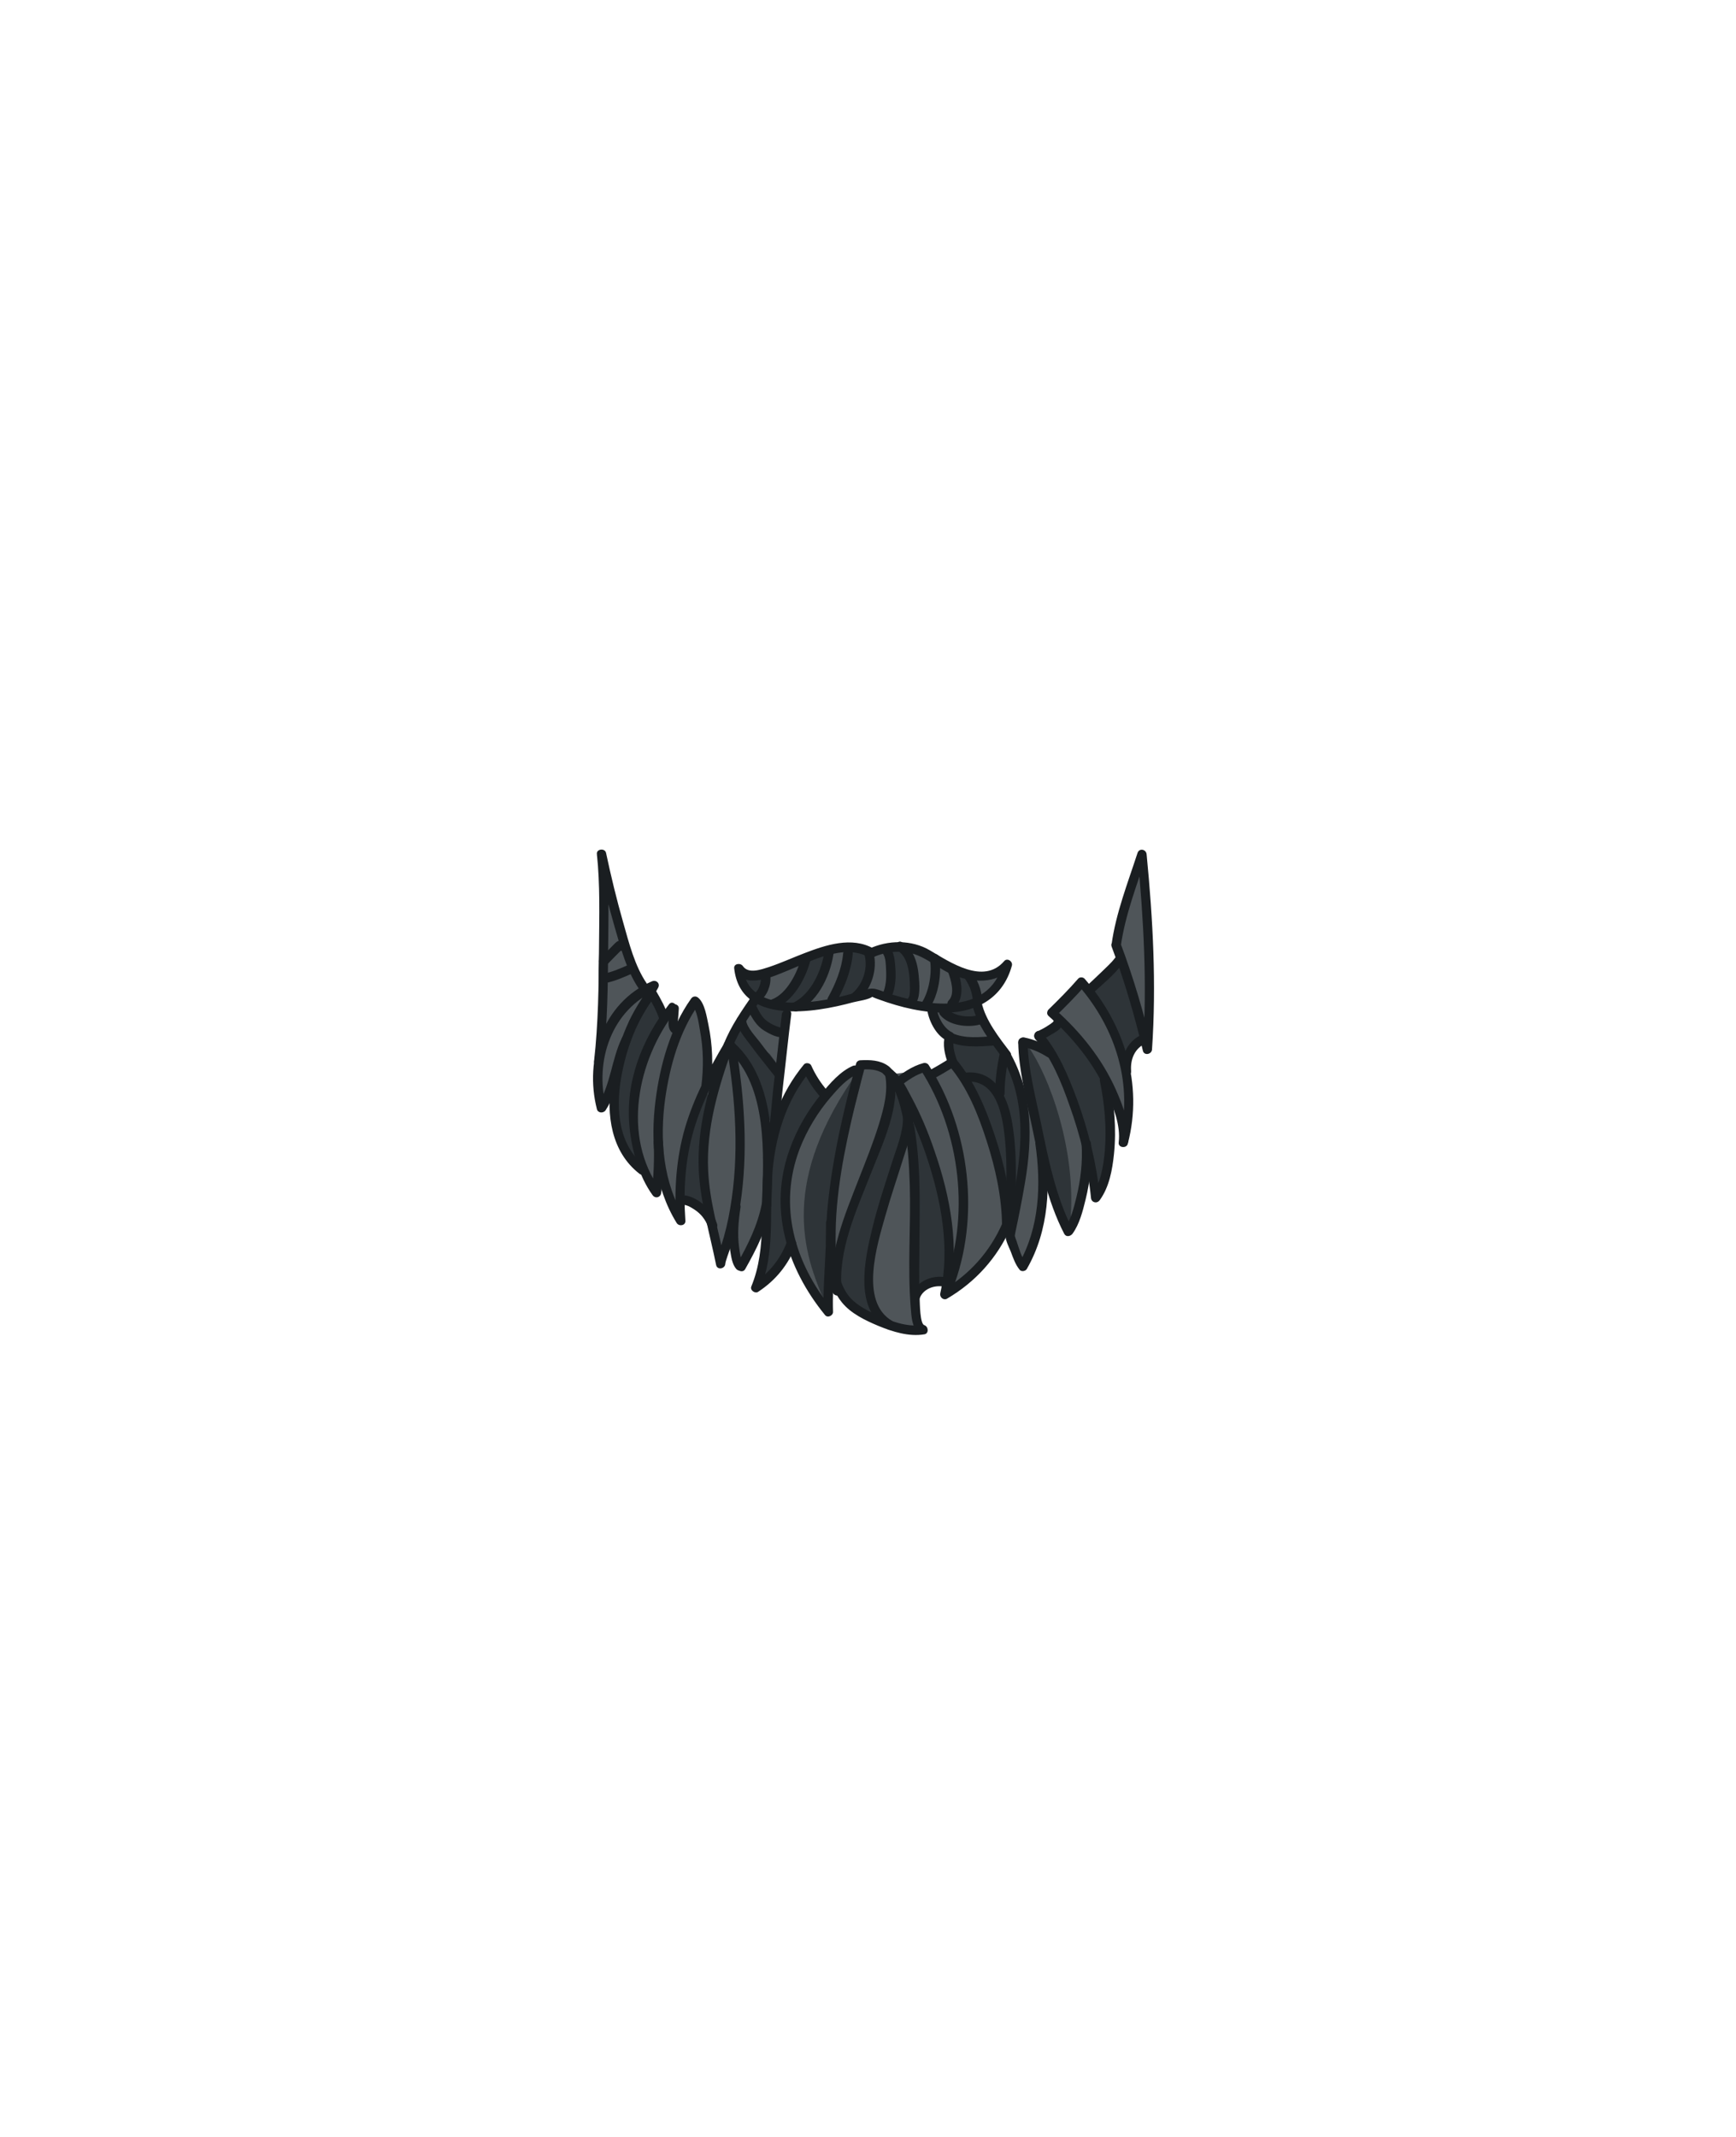 <?xml version="1.0" encoding="utf-8"?>
<!-- Generator: Adobe Illustrator 19.2.0, SVG Export Plug-In . SVG Version: 6.00 Build 0)  -->
<svg version="1.1" id="Layer_1" xmlns="http://www.w3.org/2000/svg" xmlns:xlink="http://www.w3.org/1999/xlink" x="0px" y="0px"
	 viewBox="0 0 739.6 909.9" style="enable-background:new 0 0 739.6 909.9;" xml:space="preserve">
<style type="text/css">
	.st0{fill:#4F5559;}
	.st1{fill:#2E3438;}
	.st2{fill:#1A1E21;}
</style>
<g>
	<path class="st0" d="M483.1,372.1l-7.2,25.9l1.2,8.3l-1.2,4.7l-10.8,13l-3.6-4.7l-14.4,13l3.6,4.7l-8.4,4.7l6,8.3l-6-3.5l-6-1.2v20
		l-9.6-18.9l-7.2-11.8l-3.6-9.4l4.8-2.4l4.8-5.9l2.4-5.9l-7.2,4.7l-6-1.2l-8.4-2.4l-8.4-4.7l-12-3.5h-8.4l-7.2,2.4l-4.8-2.4
		l-8.4-1.2l-12,3.5l-12,5.9l-12,3.5l-7.2-2.4l2.4,7.1l3.6,5.9l-13.2,25.9l-4.8,5.9l-3.6-24.8l-2.4-5.9l-8.4,10.6l-16.8-21.2
		l-13.2-47.2l-0.9-6.7c-0.7,0.1-1.4,0.1-2.1,0.1l0.5,1.9l1.2,21.2l-1.2,27.1v29.5l-1.2,20l1.2,5.9l3.6-3.5l2.4,8.3l3.6,16.5l3.6,5.9
		l3.6-2.4l6,14.1l4.8-4.7l3.6,11.8l3.6-4.7l7.2,4.7l4.8,7.1l4.8,14.1l4.8-9.4l3.6,10.6l4.8-5.9l4.8-11.8l1.2,9.4l-1.2,14.1l-2.4,3.5
		l8.4-4.7l4.8-10.6l3.6,5.9l6,9.4l6,10.6l2.4-8.3l4.8,2.4l7.2,7.1l9.6,5.9l13.2,2.4l3.6-1.2l-2.4-3.5l1.2-11.8l4.8-3.5l8.4-1.2v4.7
		l7.2-4.7l9.6-8.3l7.2-13l4.8,7.1l2.4,7.1l4.8-4.7l4.8-18.9l1.2-13l4.8,9.4l3.6,11.8l3.6-3.5l6-20l3.6,8.3l4.8-5.9l1.2-14.1
		l-1.2-23.6l4.8,8.3l2.4,11.8l2.4-13l-1.2-14.1l-1.2-8.3l4.8-3.5l3.6-4.7l1.2,4.7l1.2-20v-24.8l-3.6-35.4L483.1,372.1z M404,453.4
		l-6,5.9l-4.8-3.5l-14,1.7l-10-4.1l-4.8,1.2l-13.2,10.6l-8.4-10.6l-6,11.8l-6,8.3l-1.2-15.3l3.6-16.5l1.2-14.1h10.8l12-2.4l14.4-3.5
		l12,3.5L398,431l2.4,8.3l3.6,3.5V453.4z"/>
</g>
<path class="st1" d="M293.1,486.4l2.4-10.6c0,0,4.8-10.9,4.8-13.7c0.4,1.4,1.2,4.3,1.2,4.3l-1.2,18.9v20l1.2,11.8l-6-4.7l-4.8-2.4
	l0,0v-9.4L293.1,486.4z M300.3,461.7c0,0.1,0,0.3,0,0.4C300.2,461.4,300.1,461.1,300.3,461.7z M404.6,545.4h-4.8l-2.7,1l-0.9,0.1
	l-0.7,0.5l-1.7,0.7l-0.5,0.9l-1.9,1.4l-0.2,1.6l-1-5.1V530v-30.7l-1.2-20l1.2-2.4c0,0,7.2,12.7,7.2,14.1s6,23.6,6,23.6l2.4,20
	L404.6,545.4L404.6,545.4L404.6,545.4z M460.9,478.2c-0.3-1.5-4.8-10.6-4.8-10.6l-6-16.5l-6-8.3l4.4-4.3l2.8-1.6l-0.5-0.7l0.5-0.5
	l9.6,7.1l7.2,10.6l4.8,9.4l0.1,1.3l-0.1-0.2l1,19l-1,10.5l-1.2,9.4l-3.6,4.7l-3.6-15.3C464.5,492.3,461.2,479.7,460.9,478.2z
	 M311.4,444.6l4-7.9l2.9,5l9.6,7.1l3.5,4.7l-0.2,1.6l-0.9,4.3l0.2,2.1l-0.2,1.4l-0.9,17.2l-8.7-18.4L311.4,444.6z M390.2,419.2v7.1
	l-8.4-1.2l-3.6-3.5c0,0,0.9-14.7,1.2-15.3c0.2-0.3,0.9-1.5,1.6-2.4h3.2l2.4,1.2L390.2,419.2z M408.2,435.7l-6-5.9
	c0,0,6.3-1.5,7.2-1.2c0.9,0.3,7.2-1.2,7.2-1.2l2.4,7.1l-3.6,1.2H408.2z M408.2,415.7l4.8-1.2l3.6,13l-9.6,1.2L408.2,415.7z
	 M369.8,416.9L365,424l-7.2,2.4l-3.3,0.7l4.5-8.9l2.4-14.1h4.8l3.6,1.8l1.2,1.8L369.8,416.9z M321.4,415.5l0.5,0.2l3.6-1.1l-1.2,8.1
	h-4.8l-4.8-9.4l6,2.4L321.4,415.5z M342.2,427.5h-9.6l4.8-5.9l6-13l9.6-2.4l-4.8,13L342.2,427.5z M319,430.2l2.9-5.1l8.4,2.4
	l4.7,1.9l-0.6,7.2l-1.1,3.9l-3-1.2L319,430.2z M476.5,411l1.2-1.2l3.6,3.5l3.6,16.5L488,441l-3.1,4.1l-4.8,3.5l0.4,2.9l-0.4,0.7
	l-2.4-5.9l-6-13l-7.2-10.6l0.2-0.2l1-0.7L476.5,411z M404.6,444v-1.2l-1.2-1.2l-1.2-2.4l6,4.7h9.6l7.5-1.1l2.1,3.4l2.8,5.5L430,452
	l1,1.4l3,5.9l3,11.8c0,0,0.3,16.5,0,17.7s-3.6,17.7-3.6,17.7l-3.6,16.5l-1.2-4.7l-2.4-22.4c0,0-6.9-17.7-7.2-18.9
	c-0.3-1.2-7.2-16.5-7.2-16.5l1.8-1.6l-6.6-4.3L404.6,444z M361.4,517.1c0-1.5,4.8-9.4,4.8-9.4l3.6-13l4.8-10.6l3.6-9.4l1.2-11.8
	l6,7.1l1.2,10.6l-1.2,10.6l-6,14.1l-4.8,11.8l-2.4,13l-2.4,13l1.2,10.6l4.8,9.4l-4.8-2.4l-8-5.5l-4-3.9l-0.2-0.1l-2.2-11.7l1.2-9.4
	C357.8,530.1,361.4,518.6,361.4,517.1z M323.1,546.6l2.4-3.5l1.2-14.1l-1.1-8.7c0.6-4.2,2.3-11.3,2.3-11.3v-15.3
	c0,0,3.3-13.3,3.6-14.1c0.2-0.5,1.5-4.9,2.5-8.2l3.5-4.8l4.8-9.4l3.6,1.2l6,7.1l-8.4,14.1l-6,10.6l-1.2,13l-1.2,11.8l2.4,16.5
	l-0.7,0.8l-0.5-0.8L335,534l-6,6.7L323.1,546.6L323.1,546.6L323.1,546.6z M272.7,428.7c0,0,2.2-6.1,3.4-6l2.8,3.6
	c2.1,3.1,4.5,7.1,4.5,7.1l-4.8,8.3l-6,13c0,0-3.9,17.4-3.6,18.9s2.4,17.7,2.4,17.7l-1.7,4.3L269,496l-3.6-5.9l-3.6-16.5l-0.1-0.4
	l-1.1-14.9l4.8-14.1L272.7,428.7z"/>
<g>
	<path class="st1" d="M366,455.6c6.7-9.3-10.6,44.6-10.6,44.6l-3.6,31.8c0,0,2.4,28.5,0,23.2C341.9,533.4,332.1,502.9,366,455.6z"/>
	<path class="st1" d="M438.1,445.7c8.5,11.9,21,44,17.8,75.7c-0.1,1.4-3.9-4-3.9-4l-6-19.4l-8.9-33.7l-1.2-19.4
		C435.9,444.9,437.8,445.2,438.1,445.7z"/>
</g>
<g>
	<g>
		<g>
			<path class="st2" d="M449.7,432.8c4.3-4.2,8.6-8.5,12.6-13.1c-0.9,0-1.9,0-2.8,0C475.4,438,483,462,476.8,486
				c1.3,0.2,2.6,0.4,3.9,0.5c0.9-7.6-2.4-15.9-5.4-22.7c-5.9-13.1-15-24.4-25.7-33.9c-1.9-1.7-4.8,1.1-2.8,2.8
				c10.1,9,18.8,19.6,24.5,32c3,6.4,6.2,14.5,5.3,21.8c-0.3,2.3,3.4,2.7,3.9,0.5c6.6-25.4-1.5-50.8-18.4-70.2
				c-0.7-0.8-2.2-0.8-2.8,0c-4,4.6-8.3,8.9-12.6,13.1C445,431.7,447.8,434.6,449.7,432.8L449.7,432.8z"/>
		</g>
	</g>
	<g>
		<g>
			<path class="st2" d="M465.5,423c4.4-4,9.4-8,12.9-12.9c1.5-2.1-2-4.1-3.5-2c-1.5,2-3.6,3.8-5.4,5.6c-2.3,2.2-4.6,4.4-6.9,6.5
				C460.8,421.9,463.6,424.7,465.5,423L465.5,423z"/>
		</g>
	</g>
	<g>
		<g>
			<path class="st2" d="M477.5,402.9c1.8-13.1,6.9-26.2,11-38.7c-1.3-0.2-2.6-0.4-3.9-0.5c2.6,27.7,4.2,55.2,2.3,83.1
				c1.3-0.2,2.6-0.4,3.9-0.5c-3.5-15-7.9-29.9-13.3-44.3c-0.9-2.4-4.8-1.4-3.9,1.1c5.4,14.4,9.8,29.3,13.3,44.3
				c0.5,2.3,3.8,1.6,3.9-0.5c1.9-27.8,0.4-55.3-2.3-83.1c-0.2-2.2-3.2-2.8-3.9-0.5c-4.1,12.6-9.2,25.6-11,38.7
				C473.3,404.4,477.2,405.5,477.5,402.9L477.5,402.9z"/>
		</g>
	</g>
	<g>
		<g>
			<path class="st2" d="M441.1,442.5c6.9,7.9,11.1,18.4,14.5,28.1c4.6,12.7,7.9,26.1,9.2,39.5c0.2,2,2.5,2.6,3.7,1
				c4.1-5.6,5.4-13,6.1-19.7c1.1-10.8,0.1-21.7-2.1-32.2c-0.5-2.5-4.4-1.5-3.9,1.1c2,9.8,2.9,19.8,2.1,29.7
				c-0.6,6.5-1.7,13.8-5.7,19.1c1.2,0.3,2.5,0.7,3.7,1c-1.5-14.4-4.9-28.5-9.9-42.1c-3.7-9.9-8-20.3-15-28.4
				C442.3,437.7,439.5,440.5,441.1,442.5L441.1,442.5z"/>
		</g>
	</g>
	<g>
		<g>
			<path class="st2" d="M372.1,403.9c-9.2-5.2-20.3-1.5-29.4,2c-5,1.9-10,4.2-15.1,5.9c-3.2,1-8.7,3.1-11.1-0.4c-1-1.5-4-1.1-3.7,1
				c2.7,24.3,34.2,18.9,50.7,14.4c1.8-0.5,6.9-1.1,8.3-2.5c0.2-0.2-1.9-0.9-0.3,0.1c1,0.6,2.2,0.9,3.2,1.3c9.1,3.3,19,5.7,28.8,5.5
				c13.3-0.3,24-6.8,27.6-20c0.5-1.8-2-3.5-3.3-1.9c-8.8,10.2-23.1,0.4-31.6-4.6c-7.8-4.6-17.9-4.5-26.1-0.6c-2.3,1.1-0.3,4.5,2,3.5
				c4-1.9,8.8-2.6,13.2-2.2c8.1,0.7,13.8,7,21.1,9.9c7.8,3.1,18.1,3.9,24.2-3c-1.1-0.6-2.2-1.3-3.3-1.9c-6.2,22.8-33.4,18-50.5,12
				c-4.2-1.5-4.9-2-9.3-0.6c-8.3,2.6-16.9,4.6-25.6,5.1c-10.7,0.6-23.8-1.4-25.2-14.2c-1.2,0.3-2.5,0.7-3.7,1
				c5.1,7.5,16.2,2.2,22.6-0.4c9.9-4,23.9-11.6,34.5-5.7C372.3,408.6,374.4,405.1,372.1,403.9z"/>
		</g>
	</g>
	<g>
		<g>
			<path class="st2" d="M460.8,487.1c0.5,7.7-0.4,15.3-2.2,22.7c-1.1,4.5-2.4,9.8-5.2,13.6c1.2,0,2.3,0,3.5,0
				c-7.1-13.8-10.3-30-13.4-45.1c-2.3-11.1-5.5-23.1-5.7-34.5c0-2.6-4-2.6-4,0c0.2,11.8,3.4,24.1,5.8,35.6
				c3.2,15.4,6.5,31.9,13.8,46c0.8,1.5,2.6,1.1,3.5,0c3-4.1,4.4-9.7,5.6-14.6c1.9-7.8,2.9-15.8,2.3-23.8
				C464.7,484.5,460.7,484.5,460.8,487.1L460.8,487.1z"/>
		</g>
	</g>
	<g>
		<g>
			<path class="st2" d="M426.9,450.2c10.9,19.1,8.5,40.5,4.5,61.1c-0.9,4.6-3.2,10.4-3,15.1c0.1,2.1,1.4,4.6,2.2,6.5
				c1,2.7,2,5.6,3.8,7.8c0.8,1,2.6,0.6,3.1-0.4c9.5-16.6,10.2-35.8,7.5-54.4c-0.4-2.5-4.2-1.5-3.9,1.1c2.5,17.5,1.8,35.7-7.1,51.3
				c1-0.1,2.1-0.3,3.1-0.4c-2-2.6-3-6.4-4-9.4c-0.8-2.3-0.9-1.7-0.5-3.8c1.5-7,2.9-14.1,4.1-21.2c3.2-18.9,3.3-38.3-6.5-55.4
				C429.1,445.9,425.6,447.9,426.9,450.2L426.9,450.2z"/>
		</g>
	</g>
	<g>
		<g>
			<path class="st2" d="M427.1,520.8c-5.3,12.2-14.1,22-25.6,28.7c1,0.8,2,1.5,2.9,2.3c4.6-20.5,0.5-42.3-6.3-61.8
				c-2.7-8-6-15.8-10-23.2c-2-3.7-4.4-8.9-8.1-11.2c-2.2-1.3-4.2,2.2-2,3.5c3.3,1.9,5.5,7.4,7.1,10.5c3.8,7.3,7,14.9,9.6,22.7
				c6.2,18.5,10.2,39.1,5.9,58.4c-0.4,1.7,1.4,3.2,2.9,2.3c12-7,21.4-17.4,27-30.1C431.6,520.5,428.2,518.4,427.1,520.8L427.1,520.8
				z"/>
		</g>
	</g>
	<g>
		<g>
			<path class="st2" d="M383.2,462.8c3.3-2.6,7.1-5.4,11.3-6.4c-0.8-0.3-1.5-0.6-2.3-0.9c17.1,26.6,21.3,62.9,9.7,92.4
				c-0.9,2.4,2.9,3.4,3.9,1.1c11.9-30.4,7.5-68-10.1-95.4c-0.5-0.8-1.4-1.1-2.3-0.9c-4.9,1.3-9.2,4.4-13.1,7.5
				C378.4,461.5,381.2,464.4,383.2,462.8L383.2,462.8z"/>
		</g>
	</g>
	<g>
		<g>
			<path class="st2" d="M398.4,459c2.8-1.5,5.6-3.2,8.3-4.9c-0.8-0.1-1.6-0.2-2.4-0.3c7.8,9.1,12.5,20.9,16.1,32.2
				c3.7,11.5,6.4,23.7,6.5,35.8c0,2.6,4,2.6,4,0c-0.1-13-3-26-7.1-38.3c-3.8-11.5-8.7-23.2-16.6-32.6c-0.6-0.7-1.7-0.8-2.4-0.3
				c-2.7,1.7-5.5,3.4-8.3,4.9C394.1,456.8,396.2,460.3,398.4,459L398.4,459z"/>
		</g>
	</g>
	<g>
		<g>
			<path class="st2" d="M378.4,453.9c-3.5-2.5-7.7-2.6-11.8-2.4c-0.9,0-1.7,0.6-1.9,1.5c-4.1,15.4-7.9,30.9-10.3,46.6
				c-1.6,10.7-2.9,21.7-2.3,32.6c0.4,7.6,1.5,16.2,6.5,22.3c3.8,4.8,10.1,7.8,15.6,10.1c6.1,2.5,13,4.7,19.6,3.6
				c2-0.3,1.8-3.3,0-3.9c-1.9-0.5-1.9-9.5-2-11.3c-0.4-8-0.1-16-0.1-24c0.2-18.2,0.7-37-3.3-54.9c-1.6-7.1-4.1-14.8-9.6-19.9
				c-1.9-1.7-4.7,1.1-2.8,2.8c5.3,4.9,7.4,12.6,8.8,19.5c1.9,9.3,2.5,18.8,2.8,28.2c0.5,17.3-1,34.8,0.4,52
				c0.3,3.5,0.4,10.1,4.7,11.4c0-1.3,0-2.6,0-3.9c-6.4,1.1-13.7-1.8-19.4-4.4c-4.4-2-9.3-4.5-12.2-8.6c-4.6-6.4-5-15.5-5.1-23.1
				c-0.2-19.4,3.8-38.8,8.3-57.6c1.3-5.6,2.9-11.1,4.3-16.6c-0.6,0.5-1.3,1-1.9,1.5c3.4-0.1,6.9-0.2,9.8,1.9
				C378.5,458.9,380.5,455.4,378.4,453.9z"/>
		</g>
	</g>
	<g>
		<g>
			<path class="st2" d="M363.3,453.9c-5.3,2.3-9.7,7.4-13.2,11.7c-5.8,7-10.5,15-13.6,23.6c-9.2,25.2-1.5,50.6,15,70.8
				c1.1,1.4,3.5,0.2,3.4-1.4c-0.4-12.6,1.3-25.2,1-37.7c-0.1-2.6-4.1-2.6-4,0c0.3,12.6-1.4,25.2-1,37.7c1.1-0.5,2.3-0.9,3.4-1.4
				c-15.9-19.5-22.8-43.9-13.6-68c3.1-8,7.7-15.6,13.3-22.1c3.1-3.6,6.8-7.8,11.3-9.7C367.7,456.3,365.7,452.9,363.3,453.9
				L363.3,453.9z"/>
		</g>
	</g>
	<g>
		<g>
			<path class="st2" d="M335.2,529c-2.8,7.3-7.7,13.3-14.2,17.5c1,0.8,2,1.5,2.9,2.3c6.2-15.1,4-31.4,5-47.3
				c1.1-16.5,5.6-32.5,16.3-45.4c-1-0.1-2.1-0.3-3.1-0.4c2,4.3,4.5,8.2,7.7,11.7c1.7,1.9,4.5-0.9,2.8-2.8c-2.9-3.3-5.2-6.9-7-10.9
				c-0.5-1.1-2.4-1.3-3.1-0.4c-10,12.1-15.1,26.5-16.9,41.9c-2.1,17.5,1.4,35.9-5.5,52.6c-0.7,1.6,1.6,3.2,2.9,2.3
				c7.5-4.9,12.9-11.6,16.1-19.9C340,527.7,336.1,526.6,335.2,529L335.2,529z"/>
		</g>
	</g>
	<g>
		<g>
			<path class="st2" d="M317.5,540.4c4.8-8.5,9.2-17.2,11-26.9c0.5-2.5-3.4-3.6-3.9-1.1c-1.8,9.4-6,17.7-10.6,25.9
				C312.8,540.6,316.3,542.6,317.5,540.4L317.5,540.4z"/>
		</g>
	</g>
	<g>
		<g>
			<path class="st2" d="M309.7,446.2c3.7,22.4,5.3,45.7,1.4,68.3c-0.9,5.5-2.2,10.9-3.9,16.2c-0.7,2.4-2,4.9-2.2,7.4
				c1.3-0.2,2.6-0.4,3.9-0.5c-2.6-13-6.6-25.8-7.2-39.1c-0.9-18.2,4.5-36,10.6-52.9c0.9-2.4-3-3.5-3.9-1.1
				c-6.2,17.3-11.6,35.5-10.7,54c0.7,13.6,4.7,26.8,7.4,40.2c0.5,2.3,3.8,1.6,3.9-0.5c0.1-1.3,1.7-5.3,2.3-7.3
				c1.8-5.9,3.1-11.9,4.1-18c3.4-22.4,1.8-45.3-1.9-67.6C313.1,442.6,309.3,443.7,309.7,446.2L309.7,446.2z"/>
		</g>
	</g>
	<g>
		<g>
			<path class="st2" d="M308.7,444c-6.8,11.5-13.1,23.5-16.9,36.4c-3.7,12.9-4.6,26.2-3.7,39.5c1.2-0.3,2.5-0.7,3.7-1
				c-9.4-15.2-10.8-33.8-8.4-51.1c2-13.9,6.1-28.7,14.4-40.3c-1,0.1-2.1,0.3-3.1,0.4c2.3,2,3,8.1,3.5,10.8
				c1.5,7.9,1.6,15.9,0.6,23.8c-0.3,2.5,3.7,2.5,4,0c1.1-8.7,0.8-17.6-1-26.2c-0.7-3.2-1.5-9-4.3-11.4c-1-0.9-2.4-0.7-3.1,0.4
				c-8.8,12.4-13.2,28.3-15.1,43.2c-2.3,17.8-0.6,36.8,9,52.3c1,1.6,3.9,1.1,3.7-1c-0.9-13-0.1-25.9,3.5-38.4
				c3.7-12.6,9.8-24.2,16.5-35.5C313.4,443.8,310,441.8,308.7,444L308.7,444z"/>
		</g>
	</g>
	<g>
		<g>
			<path class="st2" d="M278.5,486.5c0.3,7,0,14.3-0.8,21.3c1.2-0.3,2.5-0.7,3.7-1c-16.7-23-9.8-55.4,6.4-76.3
				c1.6-2-1.3-4.9-2.8-2.8c-11.6,15-18.7,33-16.8,52.3c1,9.9,3.9,20.7,9.8,28.9c1.2,1.7,3.5,1,3.7-1c0.9-7,1.1-14.2,0.8-21.3
				C282.4,484,278.4,484,278.5,486.5L278.5,486.5z"/>
		</g>
	</g>
	<g>
		<g>
			<path class="st2" d="M284.8,433.2c-1.2-4.1-3.3-7.8-5.4-11.4c-0.6-1-2.3-1.4-3.1-0.4c-8.7,10.9-13.9,25.3-15.9,39
				c-2.1,14.2-0.1,30,12,39.4c2,1.6,4.9-1.3,2.8-2.8c-11.7-9-12.9-24.3-10.6-37.9c2.1-12.2,6.7-25,14.5-34.8c-1-0.1-2.1-0.3-3.1-0.4
				c1.9,3.4,3.9,6.7,5,10.5C281.7,436.7,285.5,435.7,284.8,433.2L284.8,433.2z"/>
		</g>
	</g>
	<g>
		<g>
			<path class="st2" d="M271.5,436.4c2.8-5.4,6.1-10.5,8.9-15.8c1-1.9-0.9-3.5-2.7-2.7c-20.9,9.1-28.8,33.3-23.4,54.4
				c0.4,1.7,2.7,1.9,3.7,0.5c5.7-8.8,6-19.7,10.5-28.9c1.1-2.3-2.3-4.3-3.5-2c-4.5,9.2-4.8,20.2-10.5,28.9c1.2,0.2,2.4,0.3,3.7,0.5
				c-5-19.5,2.3-41.4,21.6-49.8c-0.9-0.9-1.8-1.8-2.7-2.7c-2.8,5.4-6.1,10.5-8.9,15.8C266.9,436.6,270.3,438.7,271.5,436.4
				L271.5,436.4z"/>
		</g>
	</g>
	<g>
		<g>
			<path class="st2" d="M257,451.8c1.8-16.1,2-32.3,2.1-48.4c0.1-13.2,0.5-26.6-0.9-39.7c-1.3,0.2-2.6,0.4-3.9,0.5
				c2.2,10.4,4.7,20.7,7.7,31c2.5,8.6,5,18.2,10.1,25.7c1.4,2.1,4.9,0.1,3.5-2c-5.2-7.6-7.6-17.3-10.1-26.1
				c-2.8-9.8-5.2-19.7-7.3-29.6c-0.5-2.2-4.2-1.7-3.9,0.5c1.4,13.1,1,26.5,0.9,39.7c-0.1,16.1-0.3,32.4-2.1,48.4
				C252.8,454.4,256.8,454.4,257,451.8L257,451.8z"/>
		</g>
	</g>
	<g>
		<g>
			<path class="st2" d="M377.1,457.8c1.4,6.9-0.6,14.2-2.6,20.8c-2.5,8.1-5.7,16-8.8,23.9c-5.7,14.7-12.8,31.1-11.1,47.3
				c0.3,2.5,4.3,2.6,4,0c-1.8-17.1,6.3-34.5,12.4-50c5.1-13,12.8-28.7,9.9-43C380.5,454.3,376.6,455.3,377.1,457.8L377.1,457.8z"/>
		</g>
	</g>
	<g>
		<g>
			<path class="st2" d="M384.7,475.6c0.2,6.5-2.8,13.4-4.7,19.5c-3,9.3-6.1,18.6-8.4,28.1c-3.2,13.1-7.9,34.4,6.5,42.8
				c2.2,1.3,4.2-2.2,2-3.5c-14.1-8.2-6.3-32.8-2.9-44.8c2.4-8.5,5.3-16.9,7.9-25.3c1.7-5.3,3.9-11.2,3.7-16.9
				C388.6,473,384.6,473,384.7,475.6L384.7,475.6z"/>
		</g>
	</g>
	<g>
		<g>
			<path class="st2" d="M486.5,440.6c-6.1,2.6-9,9.1-8.6,15.5c0.2,2.6,4.2,2.6,4,0c-0.4-5.2,1.6-9.9,6.6-12
				C490.9,443,488.8,439.6,486.5,440.6L486.5,440.6z"/>
		</g>
	</g>
	<g>
		<g>
			<path class="st2" d="M391.8,552.9c1.6-4.5,7.3-6.1,11.5-4.7c2.5,0.8,3.5-3.1,1.1-3.9c-6.4-2-14,1-16.4,7.5
				C387.1,554.3,390.9,555.3,391.8,552.9L391.8,552.9z"/>
		</g>
	</g>
	<g>
		<g>
			<path class="st2" d="M290.3,513.2c1.8-0.6,4.2,1,5.6,1.9c2.6,1.7,4.7,4.2,5.7,7.2c0.8,2.4,4.7,1.4,3.9-1.1c-1.3-4-4-7.2-7.5-9.6
				c-2.3-1.5-5.8-3.3-8.7-2.3C286.8,510.2,287.8,514.1,290.3,513.2L290.3,513.2z"/>
		</g>
	</g>
	<g>
		<g>
			<path class="st2" d="M443.1,443c1.7-0.6,3.4-1.6,4.9-2.5s3.7-2,4.4-3.7c1-2.3-2.4-4.4-3.5-2c-0.4,0.8-2.3,1.8-3.3,2.5
				c-0.8,0.5-1.6,0.9-2.4,1.3c-0.3,0.2-0.6,0.3-1,0.5c-0.5,0.2-0.2,0.1-0.3,0.1C439.6,440,440.7,443.9,443.1,443L443.1,443z"/>
		</g>
	</g>
	<g>
		<g>
			<path class="st2" d="M435.3,445.7c3.8,0.7,7.6,2.3,10.9,4.4c2.2,1.4,4.2-2.1,2-3.5c-3.5-2.2-7.7-4-11.8-4.8
				C433.9,441.4,432.8,445.3,435.3,445.7L435.3,445.7z"/>
		</g>
	</g>
	<g>
		<g>
			<path class="st2" d="M426,448.2c-1.2,5.7-2,11.4-2,17.3c0,2.6,4,2.6,4,0c0-5.5,0.8-10.8,1.9-16.2
				C430.4,446.8,426.5,445.7,426,448.2L426,448.2z"/>
		</g>
	</g>
	<g>
		<g>
			<path class="st2" d="M412,460.6c12.6-0.8,15.1,14.4,16.1,24c1.3,12.6,0.4,25.3,0.1,38c-0.1,2.6,3.9,2.6,4,0
				c0.4-14.6,1.5-29.5-0.9-44c-1.7-10.6-6.6-22.7-19.3-21.9C409.5,456.8,409.4,460.8,412,460.6L412,460.6z"/>
		</g>
	</g>
	<g>
		<g>
			<path class="st2" d="M310.2,447.1c17,15.6,15.2,45,14.4,65.9c-0.1,2.6,3.9,2.6,4,0c0.9-22,2.3-52.3-15.6-68.7
				C311.1,442.5,308.3,445.4,310.2,447.1L310.2,447.1z"/>
		</g>
	</g>
	<g>
		<g>
			<path class="st2" d="M285.2,429.5c-0.1,2-0.3,4.1-0.4,6.1c0,1.5,0.3,3.1,1.5,4.1c2,1.6,4.8-1.2,2.8-2.8c-0.7-0.6-0.3-2.3-0.2-3.1
				c0.1-1.4,0.2-2.8,0.3-4.3C289.3,427,285.3,427,285.2,429.5L285.2,429.5z"/>
		</g>
	</g>
	<g>
		<g>
			<path class="st2" d="M430.4,448.1c-4.7-6.2-10.5-13.5-12.2-21.2c-0.6-2.5-4.4-1.4-3.9,1.1c1.8,8.1,7.7,15.7,12.6,22.2
				C428.4,452.2,431.9,450.2,430.4,448.1L430.4,448.1z"/>
		</g>
	</g>
	<g>
		<g>
			<path class="st2" d="M394.9,429.1c0.5,5.1,3.7,11.8,8.6,14.1c-0.3-0.8-0.6-1.5-0.9-2.3c-1.1,4-0.1,8.2,1.3,12
				c0.9,2.4,4.7,1.4,3.9-1.1c-1.1-3.1-2.2-6.6-1.3-9.9c0.2-0.8-0.1-1.9-0.9-2.3c-3.6-1.7-6.2-6.8-6.6-10.6
				C398.6,426.5,394.6,426.5,394.9,429.1L394.9,429.1z"/>
		</g>
	</g>
	<g>
		<g>
			<path class="st2" d="M403.4,443.2c6.3,3.1,13.4,2.5,20.2,2c2.6-0.2,2.6-4.2,0-4c-5.9,0.4-12.6,1.3-18.2-1.4
				C403.1,438.6,401.1,442,403.4,443.2L403.4,443.2z"/>
		</g>
	</g>
	<g>
		<g>
			<path class="st2" d="M312.3,445.5c2.8-7.2,7.6-13.7,12-20.1c1.5-2.1-2-4.1-3.5-2c-4.6,6.7-9.4,13.5-12.4,21.1
				C307.5,446.9,311.4,447.9,312.3,445.5L312.3,445.5z"/>
		</g>
	</g>
	<g>
		<g>
			<path class="st2" d="M333.1,431.9c-1.2,9.8-2.2,19.6-3.4,29.3c-1.2,10.1-1.5,21.4-4.5,31.1c-0.8,2.5,3.1,3.5,3.9,1.1
				c3.1-9.8,3.3-21,4.5-31.1s2.2-20.3,3.5-30.4C337.4,429.4,333.4,429.4,333.1,431.9L333.1,431.9z"/>
		</g>
	</g>
	<g>
		<g>
			<path class="st2" d="M318.6,430.1c1.9,3.5,3.6,6.7,7,8.8c2.2,1.3,6.3,3.7,8.8,2.4c2.3-1.2,0.3-4.6-2-3.5
				c-0.1,0.1-0.2,0.1-0.4,0.2c0.5-0.1,1-0.1,1.5-0.2c-2.2-0.4-4.8-1.6-6.6-2.9c-2.4-1.7-3.6-4.4-4.9-7
				C320.8,425.9,317.3,427.9,318.6,430.1L318.6,430.1z"/>
		</g>
	</g>
	<g>
		<g>
			<path class="st2" d="M313.9,434.7c0.4,3.7,3.4,7.1,5.5,9.9c3.5,4.8,7.3,9.4,11,14.1c1.6,2,4.4-0.8,2.8-2.8
				c-3.2-4.1-6.5-8.1-9.6-12.3c-1.7-2.2-5.3-6-5.7-8.9C317.6,432.2,313.6,432.1,313.9,434.7L313.9,434.7z"/>
		</g>
	</g>
	<g>
		<g>
			<path class="st2" d="M368.4,407c1.4,5.6-0.9,12.3-5.3,16c-2,1.7,0.9,4.5,2.8,2.8c5.4-4.6,8-13.1,6.3-19.9
				C371.6,403.5,367.8,404.5,368.4,407L368.4,407z"/>
		</g>
	</g>
	<g>
		<g>
			<path class="st2" d="M359.2,406.1c-0.6,6.5-3.3,13-6.4,18.6c-1.3,2.2,2.2,4.3,3.5,2c3.5-6.3,6.4-13.4,7-20.6
				C363.4,403.5,359.4,403.5,359.2,406.1L359.2,406.1z"/>
		</g>
	</g>
	<g>
		<g>
			<path class="st2" d="M351.3,404.5c-0.9,8.2-5.7,18.9-13.4,22.5c-2.3,1.1-0.3,4.5,2,3.5c9.1-4.2,14.4-16.4,15.4-25.9
				C355.5,401.9,351.5,402,351.3,404.5L351.3,404.5z"/>
		</g>
	</g>
	<g>
		<g>
			<path class="st2" d="M341.4,407.7c-1.6,6.3-6.1,15.5-12.6,17.9c-2.4,0.9-1.4,4.8,1.1,3.9c8-2.9,13.4-12.8,15.4-20.7
				C345.9,406.3,342,405.2,341.4,407.7L341.4,407.7z"/>
		</g>
	</g>
	<g>
		<g>
			<path class="st2" d="M324.2,415.8c0.2,2.1-0.7,5.8-2.6,7c-2.2,1.3-0.2,4.8,2,3.5c3.1-1.9,5-6.9,4.6-10.4
				C327.9,413.3,323.9,413.2,324.2,415.8L324.2,415.8z"/>
		</g>
	</g>
	<g>
		<g>
			<path class="st2" d="M376.3,406.3c1.1,1.7,1.1,4.7,1.2,6.6c0.2,3.6,0,7.3-1.6,10.6c-1.1,2.3,2.3,4.3,3.5,2
				c1.9-3.9,2.4-8.3,2.1-12.6c-0.2-2.6-0.3-6.3-1.8-8.6C378.3,402.1,374.9,404.1,376.3,406.3L376.3,406.3z"/>
		</g>
	</g>
	<g>
		<g>
			<path class="st2" d="M382.4,404.8c3.8,2.4,4.7,7.4,5.1,11.6c0.1,1.9,0.5,7.5-0.4,8.4c-1.7,1.9,1.1,4.8,2.8,2.8
				c2.4-2.8,1.8-8.9,1.5-12.2c-0.5-5.4-2.1-11.1-7-14.1C382.3,399.9,380.3,403.4,382.4,404.8L382.4,404.8z"/>
		</g>
	</g>
	<g>
		<g>
			<path class="st2" d="M396.2,408.8c1,5.5-0.5,14.1-3.8,18.6c-1.5,2.1,2,4.1,3.5,2c4-5.5,5.4-15.2,4.2-21.7
				C399.6,405.2,395.7,406.3,396.2,408.8L396.2,408.8z"/>
		</g>
	</g>
	<g>
		<g>
			<path class="st2" d="M403.9,413.9c1.2,3.2,3.1,9.3,0.3,12.1c-1.6,1.6,0.5,4.4,2.4,3.1c0.2-0.1,0.4-0.2,0.6-0.4
				c2.2-1.4,0.2-4.8-2-3.5c-0.2,0.1-0.4,0.2-0.6,0.4c0.8,1,1.6,2.1,2.4,3.1c4.1-4.1,2.6-11.2,0.8-16
				C406.9,410.5,403,411.5,403.9,413.9L403.9,413.9z"/>
		</g>
	</g>
	<g>
		<g>
			<path class="st2" d="M410.7,416.2c2,2.7,3.3,5.7,3.7,9.1c0.3,2.5,4.3,2.6,4,0c-0.4-4.1-1.8-7.8-4.3-11.1
				C412.7,412.1,409.2,414.1,410.7,416.2L410.7,416.2z"/>
		</g>
	</g>
	<g>
		<g>
			<path class="st2" d="M400.6,432.3c3.7,4.4,11.5,5.4,16.8,4c2.5-0.6,1.4-4.5-1.1-3.9c-4,1-10.1,0.3-12.9-3
				C401.8,427.5,398.9,430.3,400.6,432.3L400.6,432.3z"/>
		</g>
	</g>
	<g>
		<g>
			<path class="st2" d="M258.1,418.6c4.2-0.9,8-2.6,11.8-4.3c2.3-1,0.3-4.5-2-3.5c-3.6,1.6-7,3.1-10.9,3.9
				C254.6,415.3,255.6,419.1,258.1,418.6L258.1,418.6z"/>
		</g>
	</g>
	<g>
		<g>
			<path class="st2" d="M258.6,410.8c1.1-1.2,2.3-2.3,3.4-3.5c0.5-0.5,1.1-1.1,1.6-1.6c0.3-0.3,0.5-0.5,0.8-0.8
				c0.1-0.1,0.3-0.3,0.4-0.4c0.7-0.6,0.1-0.7-1.7-0.3c-0.2-0.5-0.4-0.9-0.6-1.4c0,0.1,0,0.1,0,0.2c-0.2,2.6,3.8,2.5,4,0
				c0.1-1.1-0.7-2.1-1.8-2.4c-1.2-0.3-2.1,0.5-2.9,1.3c-2,2-4,4.1-6,6.1C254,409.8,256.8,412.6,258.6,410.8L258.6,410.8z"/>
		</g>
	</g>
	<g>
		<g>
			<path class="st2" d="M311.6,513c-1,6.5-1.6,13.1-0.5,19.6c0.4,2.4,0.8,5.8,2.6,7.8c1.8,1.9,4.6-0.9,2.8-2.8
				c-0.9-1-1.4-4.6-1.6-6.3c-0.8-5.7-0.3-11.5,0.6-17.2C315.8,511.5,312,510.4,311.6,513L311.6,513z"/>
		</g>
	</g>
</g>
</svg>
